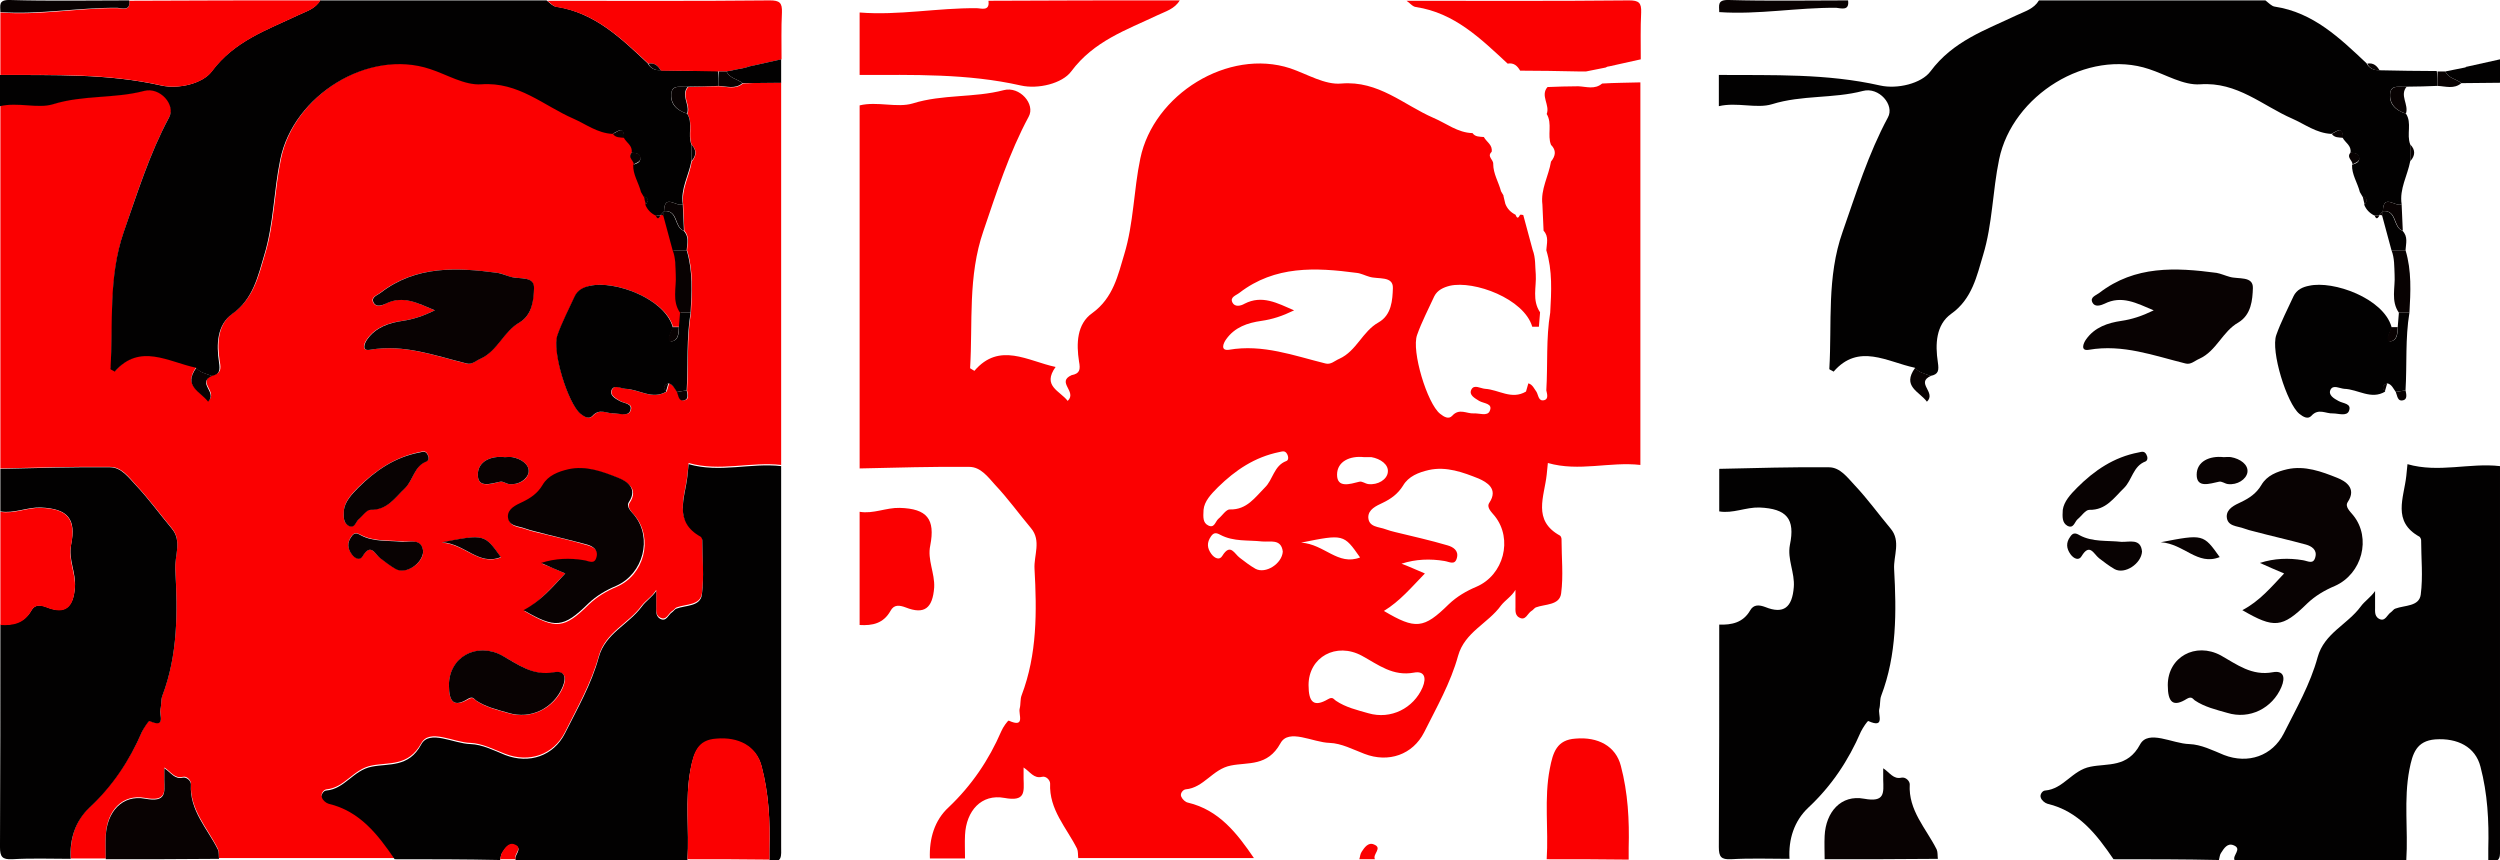 <?xml version="1.0" encoding="utf-8"?>
<!-- Generator: Adobe Illustrator 17.1.0, SVG Export Plug-In . SVG Version: 6.00 Build 0)  -->
<!DOCTYPE svg PUBLIC "-//W3C//DTD SVG 1.1//EN" "http://www.w3.org/Graphics/SVG/1.1/DTD/svg11.dtd">
<svg version="1.1" id="Layer_1" xmlns="http://www.w3.org/2000/svg" xmlns:xlink="http://www.w3.org/1999/xlink" x="0px" y="0px"
	 viewBox="0 0 640.4 220.3" style="enable-background:new 0 0 640.4 220.3;" xml:space="preserve">
<style type="text/css">
	.st0{fill:#FB0001;}
	.st1{fill:#020101;}
	.st2{fill:#080202;}
</style>
<g>
	<g>
		<path class="st0" d="M200.1,21.1c0,32.7,0,65.3,0,98c-7.8-0.9-15.7,1.8-23.7-0.5c-0.1,1-0.2,2-0.3,3c-0.6,5.6-3.7,11.7,3.4,15.6
			c0.2,0.1,0.4,0.6,0.4,0.9c0,4.7,0.5,9.4-0.1,13.9c-0.4,3.1-4.1,2.7-6.5,3.6c-0.4,0.2-0.7,0.7-1.1,0.9c-1,0.6-1.5,2.6-3.1,1.7
			c-1.4-0.7-0.9-2.4-1-3.7c0-1.1,0-2.2,0-3.4c-1,1.7-2.6,2.6-3.7,4c-3.3,4.6-9.3,6.8-11,12.9c-1.9,6.9-5.5,13.2-8.7,19.6
			c-2.9,5.7-9.1,7.9-15.3,5.5c-2.9-1.1-5.9-2.7-8.9-2.8c-4.3-0.1-10.5-3.8-12.6,0.1c-3.3,6-8.3,4.8-12.7,5.7
			c-4.7,0.9-6.9,5.7-11.6,6.1c-0.7,0.1-1.5,1.1-1.1,1.9c0.3,0.7,1.1,1.4,1.7,1.5c8,1.9,12.6,7.9,16.9,14.2c-15,0-30,0-45,0
			c-0.1-0.8,0-1.7-0.3-2.4c-2.7-5.4-7.2-10-6.9-16.7c0-0.8-1-2-2.1-1.7c-2.1,0.5-3-1.3-4.7-2.4c0,1.3,0,2.1,0,2.9
			c0.1,3.4,0.5,5.9-4.9,4.9c-5.9-1.1-9.8,3.3-10.1,9.5c-0.1,2,0,4,0,6c-3,0-6,0-9,0c-0.2-5.1,1.2-9.8,4.8-13.1
			c5.9-5.6,10.3-12.1,13.5-19.5c0.4-1,1.7-2.8,1.9-2.7c4.4,2,2.4-1.7,2.8-3.1c0.3-1.1,0.1-2.4,0.5-3.4c4-10.5,3.9-21.5,3.3-32.4
			c-0.2-3.4,1.8-7.2-0.9-10.4c-3.1-3.7-5.9-7.6-9.2-11.1c-1.8-2-3.7-4.6-6.6-4.6c-9.4-0.1-18.7,0.2-28.1,0.4c0-31,0-62,0-93
			c4.5-1.1,9.6,0.7,13.6-0.5c7.7-2.4,15.7-1.4,23.3-3.4c4.1-1.1,8.2,3.6,6.4,6.8c-5,9.3-8.2,19.3-11.6,29.3
			c-4,11.6-2.7,23.4-3.4,35.1c0,0.1,0.5,0.3,1.1,0.7c6.4-7.5,13.7-2.5,20.8-1c-3.5,4.9,1.1,6.1,3.1,8.7c2.5-2.4-3-4.8,1-6.6
			c2.1-0.4,2.3-1.4,1.9-3.5c-0.7-4.5-0.6-9.6,3.4-12.4c5.4-3.9,6.6-9.8,8.2-15.1c2.4-7.9,2.4-16.4,4.1-24.5
			c3.4-16.4,22.5-28.3,38.4-23.1c4.4,1.5,8.9,4.3,13.1,3.9c9.5-0.8,16,5.5,23.6,8.8c3.3,1.4,6.2,3.8,10,3.9c0.7,1,1.8,0.9,2.9,1
			c0.7,1.3,2.3,2,2,3.8c-1.3,1.2,0.5,2,0.4,3.1c0,2.5,1.4,4.7,2,7c0.2,0.4,0.5,0.8,0.7,1.2l-0.1-0.1c0.2,0.7,0.3,1.4,0.5,2.1
			c0.5,1.3,1.4,2.2,2.6,2.8c0.4,1,0.7,1,1.2,0l0,0l0.4,0l0.4,0.1c0.8,3,1.6,5.9,2.4,8.9c0.8,2.1,0.6,4.2,0.8,6.3
			c0.2,3.2-1,6.6,1.1,9.7c-0.1,1.2-0.2,2.4-0.3,3.7c-0.6,0-1.2,0-1.7,0c-2.1-7.2-14.9-11.9-21.1-10.5c-1.6,0.4-3.2,1.1-4,2.7
			c-1.5,3.3-3.2,6.5-4.4,9.9c-1.5,4.1,2.6,17.6,5.9,20.2c1,0.8,2.2,1.5,3.1,0.5c1.8-2,3.7-0.5,5.5-0.6c1.4-0.1,3.5,0.8,4.1-0.6
			c0.9-2-1.5-1.9-2.7-2.6c-1.1-0.7-2.7-1.5-2-2.9c0.7-1.4,2.3-0.3,3.5-0.2c3.5,0.2,6.8,2.9,10.5,0.7c0.2-0.7,0.4-1.4,0.6-2.1
			c1.1,0.3,1.5,1.4,2.1,2.2c0.5,0.9,0.5,2.5,2,2.1c1.1-0.3,0.7-1.6,0.5-2.5c0.4-6.6-0.1-13.3,1-19.9c0.3-5.4,0.6-10.8-1-16
			c0.1-1.7,0.7-3.5-0.7-5c-0.1-2.2-0.2-4.5-0.3-6.7c-0.5-3.9,1.6-7.3,2.2-11c1.2-1.5,1.4-2.9,0-4.3c-1-2.5,0.4-5.4-1.1-7.9
			c0.9-2.3-1.7-4.7,0.2-6.9c2.6-0.1,5.2-0.2,7.9-0.2c2.1,0.1,4.2,0.9,6.1-0.7C193.4,21.2,196.8,21.2,200.1,21.1z M144.8,146.9
			c-3.4,3.5-6.4,7.1-10.5,9.6c8.1,4.8,10.2,4.6,16.6-1.7c2.1-2,4.5-3.4,7.1-4.5c7-3,9.4-12.2,4.7-18.1c-0.8-1-2.2-2.2-1.4-3.4
			c2.4-3.6-0.7-5.3-2.7-6.2c-4-1.6-8.3-3.2-12.8-2.2c-2.6,0.6-5.2,1.6-6.6,4c-1.3,2.1-3.1,3.4-5.2,4.4c-1.7,0.8-3.7,1.7-3.7,3.7
			c0.1,2.6,2.7,2.4,4.5,3.1c0.8,0.3,1.6,0.5,2.4,0.7c4.5,1.1,9,2.1,13.4,3.4c1.4,0.4,2.9,1.3,2.4,3.2c-0.5,2-1.9,1-3.2,0.8
			c-3.6-0.6-7.3-0.5-11,0.7C140.6,145,142.5,145.9,144.8,146.9z M111.4,79.5c-3.1,1.5-5.6,2.3-8.4,2.7c-3.5,0.5-6.8,1.6-9,4.7
			c-0.8,1.1-1.5,3,0.7,2.7c8.7-1.5,16.6,1.5,24.7,3.5c1.4,0.4,2.4-0.7,3.6-1.2c4.4-2,5.9-7,10-9.3c3.4-1.9,3.6-5.8,3.7-8.8
			c0.1-3.2-3.8-2.2-6-2.9c-1.1-0.3-2.2-0.9-3.3-1c-10.5-1.4-20.9-1.9-30,5.1c-0.9,0.7-2.5,1.1-1.8,2.5c0.6,1.2,2.1,0.9,3.1,0.3
			C103.2,75.5,106.9,77.6,111.4,79.5z M115,175.5c0,4.5,1.4,5.7,5,3.6c1.2-0.7,1.4,0,2,0.4c2.5,1.7,5.5,2.4,8.3,3.2
			c5.8,1.7,11.6-1.3,13.9-6.6c1.1-2.6,0.4-4.3-2.2-3.8c-5.4,1-9.1-2-13.3-4.3C122.2,164.4,115.1,168.3,115,175.5z M88.1,130.6
			c-0.1,1.9-0.2,3.3,1.2,4c1.6,0.8,1.8-1,2.6-1.7c1-0.8,2-2.5,3-2.4c4.3,0.1,6.4-3.1,8.9-5.6c2.1-2,2.3-5.6,5.5-6.8
			c0.6-0.2,0.6-1.1,0.2-1.8c-0.5-0.9-1.1-0.7-2-0.5c-6.3,1.3-11.2,4.6-15.7,9C90,126.6,88.4,128.4,88.1,130.6z M108.4,141.3
			c-0.4-3.4-3.3-2.4-5.3-2.6c-3.6-0.4-7.3,0.1-10.7-1.7c-1.1-0.6-1.7-0.6-2.4,0.4c-1.1,1.6-1,3,0.1,4.5c0.8,1.1,2.1,1.7,2.8,0.5
			c2.1-3.4,3.1-0.5,4.5,0.5c1.3,1,2.6,2,4,2.8C104,147.1,108.3,144.4,108.4,141.3z M129.3,117.1c-3.6-0.4-6.9,1.1-6.9,4.5
			c0,3.5,3.3,2.4,5.7,1.8c0.7-0.2,1.5,0.5,2.3,0.6c2.5,0.3,4.8-1.2,5-3c0.3-2-1.9-3.5-4.2-3.9C130.6,117.1,129.9,117.1,129.3,117.1z
			 M128.3,142.8c-4.2-6-4.2-6-15.1-3.8C119.2,139.4,122.6,145,128.3,142.8z"/>
		<path class="st1" d="M184.1,22c-2.6,0.1-5.2,0.2-7.9,0.2c-1.6,0.2-3.9-0.6-4.2,1.5c-0.5,2.8,1.3,4.6,4,5.4
			c1.6,2.4,0.1,5.3,1.1,7.9c0,1.4,0,2.9,0,4.3c-0.7,3.7-2.8,7.1-2.2,11c-1.5,0.9-4.7-2.9-4.8,1.8l0,0c-0.3,0.4-0.6,0.7-1,1.1l0,0
			c-0.4,0-0.8,0-1.2,0c-1.2-0.6-2.1-1.5-2.6-2.8c1-1,0.7-1.7-0.5-2.1l0.1,0.1c-0.2-0.4-0.5-0.8-0.7-1.2c-0.6-2.4-2.1-4.5-2-7
			c0.9-0.3,2-0.6,1.8-1.8c-0.1-1.2-1.3-1.1-2.2-1.3c0.3-1.8-1.3-2.5-2-3.8c0-3.2-1.6-1.6-2.9-1c-3.9-0.2-6.8-2.5-10-3.9
			c-7.6-3.3-14.1-9.5-23.6-8.8c-4.3,0.3-8.8-2.5-13.1-3.9c-15.8-5.3-35,6.7-38.4,23.1c-1.7,8.2-1.7,16.6-4.1,24.5
			c-1.6,5.3-2.8,11.3-8.2,15.1c-3.9,2.8-4.1,7.8-3.4,12.4c0.3,2.1,0.2,3.1-1.9,3.5c-1.4-0.6-3-0.8-4-2.1c-7.1-1.5-14.4-6.4-20.8,1
			c-0.6-0.4-1.1-0.5-1.1-0.7C29,82.8,27.7,71,31.7,59.4c3.5-10,6.6-20,11.6-29.3c1.8-3.2-2.3-7.9-6.4-6.8c-7.6,2-15.6,1-23.3,3.4
			c-3.9,1.2-9-0.6-13.6,0.5c0-2.7,0-5.3,0-8c13.8,0.1,27.6-0.4,41.3,2.7c4.4,1,10.6-0.5,12.9-3.6c5.8-7.8,14.1-10.6,22.1-14.4
			c2.1-1,4.4-1.6,5.7-3.8c19.3,0,38.7,0,58,0c0.8,0.6,1.6,1.5,2.4,1.6c9.9,1.5,16.7,8.1,23.5,14.5c0.7,1.3,1.8,1.8,3.2,1.8
			c4.9,0.1,9.9,0.2,14.8,0.2C184.1,19.5,184.1,20.7,184.1,22z"/>
		<path class="st1" d="M101.1,220.1c-4.3-6.3-8.9-12.3-16.9-14.2c-0.7-0.2-1.5-0.9-1.7-1.5c-0.4-0.8,0.4-1.9,1.1-1.9
			c4.7-0.4,6.9-5.2,11.6-6.1c4.4-0.9,9.5,0.3,12.7-5.7c2.1-3.9,8.3-0.2,12.6-0.1c3,0.1,6,1.6,8.9,2.8c6.2,2.4,12.4,0.2,15.3-5.5
			c3.2-6.4,6.8-12.6,8.7-19.6c1.7-6.1,7.6-8.3,11-12.9c1-1.4,2.6-2.4,3.7-4c0,1.1,0,2.2,0,3.4c0.1,1.3-0.4,2.9,1,3.7
			c1.6,0.9,2.1-1.1,3.1-1.7c0.4-0.3,0.7-0.8,1.1-0.9c2.4-0.9,6.1-0.5,6.5-3.6c0.6-4.6,0.1-9.3,0.1-13.9c0-0.3-0.2-0.7-0.4-0.9
			c-7.1-3.9-4-10-3.4-15.6c0.1-1,0.2-2,0.3-3c8,2.3,15.9-0.4,23.7,0.5c0,32.5,0,65,0,97.5c0,2.2,0.4,4.4-3,3.5c0-1,0-2,0-3
			c0.2-7.1-0.2-14.2-2-21c-1.3-5.1-5.9-7.4-11.6-7c-4.8,0.4-5.8,3.6-6.6,7.7c-1.5,7.8-0.3,15.5-0.8,23.2c-14.7,0-29.3,0-44,0
			c-0.6-1.2,2.1-2.9-0.3-3.8c-1.5-0.6-2.4,0.8-3.1,1.9c-0.4,0.5-0.4,1.2-0.6,1.9C119.1,220.1,110.1,220.1,101.1,220.1z"/>
		<path class="st1" d="M0.1,120.1c9.4-0.2,18.7-0.5,28.1-0.4c2.9,0,4.8,2.7,6.6,4.6c3.3,3.5,6.1,7.4,9.2,11.1
			c2.7,3.2,0.7,7,0.9,10.4c0.6,10.9,0.7,21.9-3.3,32.4c-0.4,1-0.2,2.3-0.5,3.4c-0.4,1.4,1.6,5.1-2.8,3.1c-0.2-0.1-1.4,1.7-1.9,2.7
			c-3.2,7.4-7.5,13.9-13.5,19.5c-3.6,3.4-5.1,8.1-4.8,13.1c-5,0-10-0.2-15,0.1c-2.5,0.1-3.1-0.6-3.1-3.1c0.1-19,0.1-38,0.1-57
			c3.2,0.1,6.1-0.5,7.9-3.6c0.9-1.6,2.3-1.5,3.9-0.9c4.7,1.9,6.9,0.1,7.3-5.1c0.3-3.7-1.7-7.1-1-10.8c1.4-6.7-0.8-9.3-7.8-9.6
			c-3.5-0.1-6.8,1.6-10.3,1C0.1,127.5,0.1,123.8,0.1,120.1z"/>
		<path class="st0" d="M82.1,0.1c-1.3,2.2-3.6,2.8-5.7,3.8c-8,3.8-16.3,6.6-22.1,14.4c-2.3,3.1-8.5,4.6-12.9,3.6
			c-13.7-3.1-27.5-2.7-41.3-2.7c0-5.3,0-10.7,0-16c10,0.8,20-1.2,30-1.1c1.1,0,3.4,0.9,3-1.9C49.4,0.1,65.7,0.1,82.1,0.1z"/>
		<path class="st0" d="M184.1,18.3c-4.9-0.1-9.9-0.2-14.8-0.2c-0.7-1.2-1.6-2.1-3.2-1.8c-6.9-6.4-13.6-13-23.5-14.5
			c-0.9-0.1-1.6-1.1-2.4-1.6c19,0,38,0.1,57-0.1c2.5,0,3.2,0.6,3.1,3.1c-0.2,4-0.1,8-0.1,12c-2.7,0.6-5.4,1.2-8.1,1.8
			c-0.3,0-0.6,0.1-0.9,0.3c-1.7,0.3-3.3,0.7-5,1C185.4,18.3,184.7,18.3,184.1,18.3z"/>
		<path class="st0" d="M176.1,220.1c0.5-7.7-0.7-15.5,0.8-23.2c0.8-4.2,1.8-7.4,6.6-7.7c5.7-0.5,10.3,1.9,11.6,7
			c1.8,6.8,2.2,13.9,2,21c0,1,0,2,0,3C190.1,220.1,183.1,220.1,176.1,220.1z"/>
		<path class="st0" d="M0.1,131.1c3.5,0.6,6.8-1.1,10.3-1c7,0.2,9.1,2.9,7.8,9.6c-0.8,3.7,1.2,7.1,1,10.8c-0.4,5.3-2.5,7-7.3,5.1
			c-1.6-0.6-3-0.8-3.9,0.9c-1.8,3.2-4.6,3.8-7.9,3.6C0.1,150.5,0.1,140.8,0.1,131.1z"/>
		<path class="st2" d="M27.1,220.1c0-2-0.1-4,0-6c0.3-6.1,4.2-10.6,10.1-9.5c5.4,1,5-1.5,4.9-4.9c0-0.8,0-1.6,0-2.9
			c1.7,1.1,2.6,2.9,4.7,2.4c1.1-0.2,2.1,0.9,2.1,1.7c-0.4,6.7,4.2,11.3,6.9,16.7c0.3,0.7,0.2,1.6,0.3,2.4
			C46.4,220.1,36.7,220.1,27.1,220.1z"/>
		<path class="st2" d="M33.1,0.1c0.4,2.8-1.8,2-3,1.9c-10-0.1-20,1.8-30,1.1c0-1.7-0.6-3.2,2.5-3.1C12.7,0.3,22.9,0.1,33.1,0.1z"/>
		<path class="st1" d="M192,17c2.7-0.6,5.4-1.2,8.1-1.8c0,2,0,4,0,6c-3.3,0-6.6,0.1-9.9,0.1c-1.3-1.1-3.3-1.2-4.1-3
			c1.7-0.3,3.3-0.7,5-1C191.4,17.2,191.7,17.1,192,17z"/>
		<path class="st0" d="M128.1,220.1c0.2-0.6,0.2-1.3,0.6-1.9c0.7-1.1,1.7-2.5,3.1-1.9c2.4,0.9-0.4,2.5,0.3,3.8
			C130.7,220.1,129.4,220.1,128.1,220.1z"/>
		<path class="st1" d="M173.9,83.8c0.1-1.2,0.2-2.4,0.3-3.7c0.9,0,1.8,0,2.7,0c-1.1,6.6-0.6,13.2-1,19.9c-0.8,0.1-1.7,0.3-2.5,0.4
			c-0.6-0.8-1-1.9-2.1-2.2c-1.2,0.4-1.5,1.1-0.6,2.1c-3.6,2.2-7-0.6-10.5-0.7c-1.2-0.1-2.8-1.1-3.5,0.2c-0.7,1.4,0.9,2.3,2,2.9
			c1.2,0.7,3.5,0.6,2.7,2.6c-0.6,1.4-2.7,0.6-4.1,0.6c-1.8,0.1-3.7-1.4-5.5,0.6c-0.9,1-2.1,0.3-3.1-0.5c-3.2-2.6-7.4-16.1-5.9-20.2
			c1.2-3.4,2.9-6.6,4.4-9.9c0.8-1.7,2.4-2.4,4-2.7c6.2-1.4,19,3.2,21.1,10.5c0,1.3-1.4,2.3-0.5,3.8C174,87.2,173.8,85.4,173.9,83.8z
			"/>
		<path class="st2" d="M144.8,146.9c-2.3-1-4.3-1.8-6.2-2.7c3.7-1.2,7.4-1.3,11-0.7c1.3,0.2,2.7,1.2,3.2-0.8c0.5-1.9-1-2.8-2.4-3.2
			c-4.4-1.2-8.9-2.2-13.4-3.4c-0.8-0.2-1.6-0.4-2.4-0.7c-1.8-0.7-4.4-0.5-4.5-3.1c0-2,2-2.9,3.7-3.7c2.1-1,3.9-2.2,5.2-4.4
			c1.4-2.4,4-3.4,6.6-4c4.5-1,8.8,0.6,12.8,2.2c2,0.8,5.1,2.6,2.7,6.2c-0.8,1.2,0.6,2.4,1.4,3.4c4.7,5.8,2.3,15-4.7,18.1
			c-2.6,1.1-5,2.5-7.1,4.5c-6.4,6.3-8.5,6.4-16.6,1.7C138.5,154,141.5,150.4,144.8,146.9z"/>
		<path class="st2" d="M111.4,79.5c-4.5-1.9-8.2-3.9-12.6-1.7c-1.1,0.5-2.5,0.9-3.1-0.3c-0.7-1.4,0.9-1.8,1.8-2.5
			c9.1-7,19.5-6.5,30-5.1c1.1,0.2,2.2,0.7,3.3,1c2.2,0.7,6.1-0.3,6,2.9c-0.1,3-0.4,6.8-3.7,8.8c-4.1,2.3-5.6,7.3-10,9.3
			c-1.2,0.5-2.2,1.6-3.6,1.2c-8.1-2-16-5-24.7-3.5c-2.2,0.4-1.5-1.6-0.7-2.7c2.2-3.1,5.6-4.2,9-4.7C105.8,81.8,108.3,81,111.4,79.5z
			"/>
		<path class="st2" d="M115,175.5c0-7.2,7.1-11.1,13.6-7.6c4.1,2.3,7.9,5.3,13.3,4.3c2.7-0.5,3.3,1.2,2.2,3.8
			c-2.3,5.4-8.1,8.4-13.9,6.6c-2.8-0.8-5.8-1.5-8.3-3.2c-0.5-0.4-0.8-1.1-2-0.4C116.4,181.2,115,180,115,175.5z"/>
		<path class="st2" d="M88.1,130.6c0.3-2.1,1.9-3.9,3.7-5.7c4.4-4.4,9.4-7.8,15.7-9c0.9-0.2,1.5-0.4,2,0.5c0.4,0.7,0.4,1.5-0.2,1.8
			c-3.2,1.2-3.4,4.7-5.5,6.8c-2.6,2.5-4.6,5.7-8.9,5.6c-1,0-2,1.6-3,2.4c-0.8,0.7-1,2.5-2.6,1.7C87.9,133.9,88,132.4,88.1,130.6z"/>
		<path class="st2" d="M108.4,141.3c-0.2,3.1-4.4,5.9-7,4.5c-1.4-0.8-2.7-1.8-4-2.8c-1.4-1.1-2.4-4-4.5-0.5c-0.7,1.2-2,0.6-2.8-0.5
			c-1.1-1.5-1.2-3-0.1-4.5c0.7-1.1,1.4-1,2.4-0.4c3.3,1.8,7.1,1.3,10.7,1.7C105.1,138.9,108.1,137.8,108.4,141.3z"/>
		<path class="st2" d="M129.3,117.1c0.6,0,1.3-0.1,1.9,0c2.3,0.4,4.5,1.9,4.2,3.9c-0.3,1.8-2.6,3.3-5,3c-0.8-0.1-1.6-0.8-2.3-0.6
			c-2.4,0.5-5.7,1.7-5.7-1.8C122.4,118.2,125.7,116.7,129.3,117.1z"/>
		<path class="st2" d="M176.9,80.1c-0.9,0-1.8,0-2.7,0c-2.1-3-0.9-6.4-1.1-9.7c-0.1-2.1,0-4.3-0.8-6.3c1.2,0,2.4,0,3.6,0
			C177.5,69.4,177.2,74.8,176.9,80.1z"/>
		<path class="st2" d="M128.3,142.7c-5.7,2.3-9.1-3.4-15.1-3.8C124.1,136.8,124.1,136.8,128.3,142.7z"/>
		<path class="st1" d="M175.9,64.1c-1.2,0-2.4,0-3.6,0c-0.8-3-1.6-5.9-2.4-8.9c0-0.4,0.1-0.8,0.1-1.1l0,0c3.7-0.4,2.6,4.1,5.1,5
			C176.6,60.6,176,62.4,175.9,64.1z"/>
		<path class="st2" d="M50.3,94.2c1,1.3,2.6,1.5,4,2.1c-4,1.8,1.5,4.2-1,6.6C51.4,100.3,46.8,99,50.3,94.2z"/>
		<path class="st2" d="M176,29.1c-2.7-0.8-4.4-2.7-4-5.4c0.4-2.1,2.7-1.3,4.2-1.5C174.3,24.4,176.8,26.8,176,29.1z"/>
		<path class="st2" d="M175.2,59.1c-2.5-0.8-1.4-5.4-5.1-5c0.1-4.7,3.3-0.9,4.8-1.8C175,54.6,175.1,56.8,175.2,59.1z"/>
		<path class="st2" d="M186.1,18.3c0.8,1.8,2.8,1.9,4.1,3c-1.9,1.6-4,0.8-6.1,0.7c0-1.2,0-2.4,0-3.7
			C184.7,18.3,185.4,18.3,186.1,18.3z"/>
		<path class="st2" d="M173.9,83.8c-0.2,1.6,0.1,3.4-2.3,3.8c-0.9-1.5,0.5-2.5,0.5-3.8C172.8,83.8,173.4,83.8,173.9,83.8z"/>
		<path class="st2" d="M161.9,39c0.9,0.2,2.1,0.2,2.2,1.3c0.1,1.1-1,1.4-1.8,1.8C162.4,41.1,160.6,40.3,161.9,39z"/>
		<path class="st2" d="M157,34.3c1.3-0.6,2.9-2.3,2.9,1C158.8,35.2,157.7,35.3,157,34.3z"/>
		<path class="st2" d="M173.4,100.4c0.8-0.1,1.7-0.3,2.5-0.4c0.2,0.9,0.5,2.2-0.5,2.5C173.8,103,173.8,101.3,173.4,100.4z"/>
		<path class="st2" d="M177.1,41.3c0-1.4,0-2.9,0-4.3C178.5,38.4,178.4,39.9,177.1,41.3z"/>
		<path class="st2" d="M164.9,50.2c1.2,0.5,1.5,1.2,0.5,2.1C165.2,51.7,165.1,50.9,164.9,50.2z"/>
		<path class="st2" d="M170.6,100.3c-0.9-1-0.6-1.7,0.6-2.1C171,98.9,170.8,99.6,170.6,100.3z"/>
		<path class="st2" d="M164.3,49.1c0.2,0.4,0.5,0.8,0.7,1.2C164.8,49.9,164.5,49.5,164.3,49.1z"/>
		<path class="st2" d="M170.1,54.1c0,0.4-0.1,0.8-0.1,1.1c0,0-0.4-0.1-0.4-0.1l-0.4,0C169.4,54.9,169.7,54.5,170.1,54.1z"/>
		<path class="st2" d="M168,55.2c0.4,0,0.8,0,1.2,0C168.7,56.2,168.3,56.1,168,55.2z"/>
		<path class="st2" d="M166.1,16.3c1.6-0.3,2.5,0.6,3.2,1.8C167.9,18,166.7,17.6,166.1,16.3z"/>
		<path class="st2" d="M192,17c-0.3,0.1-0.6,0.2-0.9,0.3C191.4,17.1,191.7,17,192,17z"/>
	</g>
	<g>
		<path class="st0" d="M420.2,21.1c0,32.7,0,65.3,0,98c-7.8-0.9-15.7,1.8-23.7-0.5c-0.1,1-0.2,2-0.3,3c-0.6,5.6-3.7,11.7,3.4,15.6
			c0.2,0.1,0.4,0.6,0.4,0.9c0,4.7,0.5,9.4-0.1,13.9c-0.4,3.1-4.1,2.7-6.5,3.6c-0.4,0.2-0.7,0.7-1.1,0.9c-1,0.6-1.5,2.6-3.1,1.7
			c-1.4-0.7-0.9-2.4-1-3.7c0-1.1,0-2.2,0-3.4c-1,1.7-2.6,2.6-3.7,4c-3.3,4.6-9.3,6.8-11,12.9c-1.9,6.9-5.5,13.2-8.7,19.6
			c-2.9,5.7-9.1,7.9-15.3,5.5c-2.9-1.1-5.9-2.7-8.9-2.8c-4.3-0.1-10.5-3.8-12.6,0.1c-3.3,6-8.3,4.8-12.7,5.7
			c-4.7,0.9-6.9,5.7-11.6,6.1c-0.7,0.1-1.5,1.1-1.1,1.9c0.3,0.7,1.1,1.4,1.7,1.5c8,1.9,12.6,7.9,16.9,14.2c-15,0-30,0-45,0
			c-0.1-0.8,0-1.7-0.3-2.4c-2.7-5.4-7.2-10-6.9-16.7c0-0.8-1-2-2.1-1.7c-2.1,0.5-3-1.3-4.7-2.4c0,1.3,0,2.1,0,2.9
			c0.1,3.4,0.5,5.9-4.9,4.9c-5.9-1.1-9.8,3.3-10.1,9.5c-0.1,2,0,4,0,6c-3,0-6,0-9,0c-0.2-5.1,1.2-9.8,4.8-13.1
			c5.9-5.6,10.3-12.1,13.5-19.5c0.4-1,1.7-2.8,1.9-2.7c4.4,2,2.4-1.7,2.8-3.1c0.3-1.1,0.1-2.4,0.5-3.4c4-10.5,3.9-21.5,3.3-32.4
			c-0.2-3.4,1.8-7.2-0.9-10.4c-3.1-3.7-5.9-7.6-9.2-11.1c-1.8-2-3.7-4.6-6.6-4.6c-9.4-0.1-18.7,0.2-28.1,0.4c0-31,0-62,0-93
			c4.5-1.1,9.6,0.7,13.6-0.5c7.7-2.4,15.7-1.4,23.3-3.4c4.1-1.1,8.2,3.6,6.4,6.8c-5,9.3-8.2,19.3-11.6,29.3
			c-4,11.6-2.7,23.4-3.4,35.1c0,0.1,0.5,0.3,1.1,0.7c6.4-7.5,13.7-2.5,20.8-1c-3.5,4.9,1.1,6.1,3.1,8.7c2.5-2.4-3-4.8,1-6.6
			c2.1-0.4,2.3-1.4,1.9-3.5c-0.7-4.5-0.6-9.6,3.4-12.4c5.4-3.9,6.6-9.8,8.2-15.1c2.4-7.9,2.4-16.4,4.1-24.5
			c3.4-16.4,22.5-28.3,38.4-23.1c4.4,1.5,8.9,4.3,13.1,3.9c9.5-0.8,16,5.5,23.6,8.8c3.3,1.4,6.2,3.8,10,3.9c0.7,1,1.8,0.9,2.9,1
			c0.7,1.3,2.3,2,2,3.8c-1.3,1.2,0.5,2,0.4,3.1c0,2.5,1.4,4.7,2,7c0.2,0.4,0.5,0.8,0.7,1.2l-0.1-0.1c0.2,0.7,0.3,1.4,0.5,2.1
			c0.5,1.3,1.4,2.2,2.6,2.8c0.4,1,0.7,1,1.2,0c0,0,0,0,0,0l0.4,0l0.4,0.1c0.8,3,1.6,5.9,2.4,8.9c0.8,2.1,0.6,4.2,0.8,6.3
			c0.2,3.2-1,6.6,1.1,9.7c-0.1,1.2-0.2,2.4-0.3,3.7c-0.6,0-1.2,0-1.7,0c-2.1-7.2-14.9-11.9-21.1-10.5c-1.6,0.4-3.2,1.1-4,2.7
			c-1.5,3.3-3.2,6.5-4.4,9.9c-1.5,4.1,2.6,17.6,5.9,20.2c1,0.8,2.2,1.5,3.1,0.5c1.8-2,3.7-0.5,5.5-0.6c1.4-0.1,3.5,0.8,4.1-0.6
			c0.9-2-1.5-1.9-2.7-2.6c-1.1-0.7-2.7-1.5-2-2.9c0.7-1.4,2.3-0.3,3.5-0.2c3.5,0.2,6.8,2.9,10.5,0.7c0.2-0.7,0.4-1.4,0.6-2.1
			c1.1,0.3,1.5,1.4,2.1,2.2c0.5,0.9,0.5,2.5,2,2.1c1.1-0.3,0.7-1.6,0.5-2.5c0.4-6.6-0.1-13.3,1-19.9c0.3-5.4,0.6-10.8-1-16
			c0.1-1.7,0.7-3.5-0.7-5c-0.1-2.2-0.2-4.5-0.3-6.7c-0.5-3.9,1.6-7.3,2.2-11c1.2-1.5,1.4-2.9,0-4.3c-1-2.5,0.4-5.4-1.1-7.9
			c0.9-2.3-1.7-4.7,0.2-6.9c2.6-0.1,5.2-0.2,7.9-0.2c2.1,0.1,4.2,0.9,6.1-0.7C413.6,21.2,416.9,21.2,420.2,21.1z M365,146.9
			c-3.4,3.5-6.4,7.1-10.5,9.6c8.1,4.8,10.2,4.6,16.6-1.7c2.1-2,4.5-3.4,7.1-4.5c7-3,9.4-12.2,4.7-18.1c-0.8-1-2.2-2.2-1.4-3.4
			c2.4-3.6-0.7-5.3-2.7-6.2c-4-1.6-8.3-3.2-12.8-2.2c-2.6,0.6-5.2,1.6-6.6,4c-1.3,2.1-3.1,3.4-5.2,4.4c-1.7,0.8-3.7,1.7-3.7,3.7
			c0.1,2.6,2.7,2.4,4.5,3.1c0.8,0.3,1.6,0.5,2.4,0.7c4.5,1.1,9,2.1,13.4,3.4c1.4,0.4,2.9,1.3,2.4,3.2c-0.5,2-1.9,1-3.2,0.8
			c-3.6-0.6-7.3-0.5-11,0.7C360.7,145,362.6,145.9,365,146.9z M331.5,79.5c-3.1,1.5-5.6,2.3-8.4,2.7c-3.5,0.5-6.8,1.6-9,4.7
			c-0.8,1.1-1.5,3,0.7,2.7c8.7-1.5,16.6,1.5,24.7,3.5c1.4,0.4,2.4-0.7,3.6-1.2c4.4-2,5.9-7,10-9.3c3.4-1.9,3.6-5.8,3.7-8.8
			c0.1-3.2-3.8-2.2-6-2.9c-1.1-0.3-2.2-0.9-3.3-1c-10.5-1.4-20.9-1.9-30,5.1c-0.9,0.7-2.5,1.1-1.8,2.5c0.6,1.2,2.1,0.9,3.1,0.3
			C323.3,75.5,327.1,77.6,331.5,79.5z M335.2,175.5c0,4.5,1.4,5.7,5,3.6c1.2-0.7,1.4,0,2,0.4c2.5,1.7,5.5,2.4,8.3,3.2
			c5.8,1.7,11.6-1.3,13.9-6.6c1.1-2.6,0.4-4.3-2.2-3.8c-5.4,1-9.1-2-13.3-4.3C342.3,164.4,335.2,168.3,335.2,175.5z M308.3,130.6
			c-0.1,1.9-0.2,3.3,1.2,4c1.6,0.8,1.8-1,2.6-1.7c1-0.8,2-2.5,3-2.4c4.3,0.1,6.4-3.1,8.9-5.6c2.1-2,2.3-5.6,5.5-6.8
			c0.6-0.2,0.6-1.1,0.2-1.8c-0.5-0.9-1.1-0.7-2-0.5c-6.3,1.3-11.2,4.6-15.7,9C310.2,126.6,308.5,128.4,308.3,130.6z M328.6,141.3
			c-0.4-3.4-3.3-2.4-5.3-2.6c-3.6-0.4-7.3,0.1-10.7-1.7c-1.1-0.6-1.7-0.6-2.4,0.4c-1.1,1.6-1,3,0.1,4.5c0.8,1.1,2.1,1.7,2.8,0.5
			c2.1-3.4,3.1-0.5,4.5,0.5c1.3,1,2.6,2,4,2.8C324.2,147.1,328.4,144.4,328.6,141.3z M349.4,117.1c-3.6-0.4-6.9,1.1-6.9,4.5
			c0,3.5,3.3,2.4,5.7,1.8c0.7-0.2,1.5,0.5,2.3,0.6c2.5,0.3,4.8-1.2,5-3c0.3-2-1.9-3.5-4.2-3.9C350.7,117.1,350.1,117.1,349.4,117.1z
			 M348.4,142.8c-4.2-6-4.2-6-15.1-3.8C339.3,139.4,342.7,145,348.4,142.8z"/>
		<path class="st0" d="M302.2,0.1c-1.3,2.2-3.6,2.8-5.7,3.8c-8,3.8-16.3,6.6-22.1,14.4c-2.3,3.1-8.5,4.6-12.9,3.6
			c-13.7-3.1-27.5-2.7-41.3-2.7c0-5.3,0-10.7,0-16c10,0.8,20-1.2,30-1.1c1.1,0,3.4,0.9,3-1.9C269.6,0.1,285.9,0.1,302.2,0.1z"/>
		<path class="st0" d="M404.2,18.3c-4.9-0.1-9.9-0.2-14.8-0.2c-0.7-1.2-1.6-2.1-3.2-1.8c-6.9-6.4-13.6-13-23.5-14.5
			c-0.9-0.1-1.6-1.1-2.4-1.6c19,0,38,0.1,57-0.1c2.5,0,3.2,0.6,3.1,3.1c-0.2,4-0.1,8-0.1,12c-2.7,0.6-5.4,1.2-8.1,1.8
			c-0.3,0-0.6,0.1-0.9,0.3c-1.7,0.3-3.3,0.7-5,1C405.6,18.3,404.9,18.3,404.2,18.3z"/>
		<path class="st0" d="M396.2,220.1c0.5-7.7-0.7-15.5,0.8-23.2c0.8-4.2,1.8-7.4,6.6-7.7c5.7-0.5,10.3,1.9,11.6,7
			c1.8,6.8,2.2,13.9,2,21c0,1,0,2,0,3C410.2,220.1,403.2,220.1,396.2,220.1z"/>
		<path class="st0" d="M220.2,131.1c3.5,0.6,6.8-1.1,10.3-1c7,0.2,9.1,2.9,7.8,9.6c-0.8,3.7,1.2,7.1,1,10.8c-0.4,5.3-2.5,7-7.3,5.1
			c-1.6-0.6-3-0.8-3.9,0.9c-1.8,3.2-4.6,3.8-7.9,3.6C220.2,150.5,220.2,140.8,220.2,131.1z"/>
		<path class="st0" d="M348.2,220.1c0.2-0.6,0.2-1.3,0.6-1.9c0.7-1.1,1.7-2.5,3.1-1.9c2.4,0.9-0.4,2.5,0.3,3.8
			C350.9,220.1,349.6,220.1,348.2,220.1z"/>
	</g>
	<g>
		<path class="st1" d="M624.4,22c-2.6,0.1-5.2,0.2-7.9,0.2c-1.6,0.2-3.9-0.6-4.2,1.5c-0.5,2.8,1.3,4.6,4,5.4
			c1.6,2.4,0.1,5.3,1.1,7.9c0,1.4,0,2.9,0,4.3c-0.7,3.7-2.8,7.1-2.2,11c-1.5,0.9-4.7-2.9-4.8,1.8l0,0c-0.3,0.4-0.6,0.7-1,1.1l0,0
			c-0.4,0-0.8,0-1.2,0c-1.2-0.6-2.1-1.5-2.6-2.8c1-1,0.7-1.7-0.5-2.1l0.1,0.1c-0.2-0.4-0.5-0.8-0.7-1.2c-0.6-2.4-2.1-4.5-2-7
			c0.9-0.3,2-0.6,1.8-1.8c-0.1-1.2-1.3-1.1-2.2-1.3c0.3-1.8-1.3-2.5-2-3.8c0-3.2-1.6-1.6-2.9-1c-3.9-0.2-6.8-2.5-10-3.9
			c-7.6-3.3-14.1-9.5-23.6-8.8c-4.3,0.3-8.8-2.5-13.1-3.9c-15.8-5.3-35,6.7-38.4,23.1c-1.7,8.2-1.7,16.6-4.1,24.5
			c-1.6,5.3-2.8,11.3-8.2,15.1c-3.9,2.8-4.1,7.8-3.4,12.4c0.3,2.1,0.2,3.1-1.9,3.5c-1.4-0.6-3-0.8-4-2.1c-7.1-1.5-14.4-6.4-20.8,1
			c-0.6-0.4-1.1-0.5-1.1-0.7c0.7-11.7-0.7-23.5,3.4-35.1c3.5-10,6.6-20,11.6-29.3c1.8-3.2-2.3-7.9-6.4-6.8c-7.6,2-15.6,1-23.3,3.4
			c-3.9,1.2-9-0.6-13.6,0.5c0-2.7,0-5.3,0-8c13.8,0.1,27.6-0.4,41.3,2.7c4.4,1,10.6-0.5,12.9-3.6c5.8-7.8,14.1-10.6,22.1-14.4
			c2.1-1,4.4-1.6,5.7-3.8c19.3,0,38.7,0,58,0c0.8,0.6,1.6,1.5,2.4,1.6c9.9,1.5,16.7,8.1,23.5,14.5c0.7,1.3,1.8,1.8,3.2,1.8
			c4.9,0.1,9.9,0.2,14.8,0.2C624.4,19.5,624.4,20.7,624.4,22z"/>
		<path class="st1" d="M541.4,220.1c-4.3-6.3-8.9-12.3-16.9-14.2c-0.7-0.2-1.5-0.9-1.7-1.5c-0.4-0.8,0.4-1.9,1.1-1.9
			c4.7-0.4,6.9-5.2,11.6-6.1c4.4-0.9,9.5,0.3,12.7-5.7c2.1-3.9,8.3-0.2,12.6-0.1c3,0.1,6,1.6,8.9,2.8c6.2,2.4,12.4,0.2,15.3-5.5
			c3.2-6.4,6.8-12.6,8.7-19.6c1.7-6.1,7.6-8.3,11-12.9c1-1.4,2.6-2.4,3.7-4c0,1.1,0,2.2,0,3.4c0.1,1.3-0.4,2.9,1,3.7
			c1.6,0.9,2.1-1.1,3.1-1.7c0.4-0.3,0.7-0.8,1.1-0.9c2.4-0.9,6.1-0.5,6.5-3.6c0.6-4.6,0.1-9.3,0.1-13.9c0-0.3-0.2-0.7-0.4-0.9
			c-7.1-3.9-4-10-3.4-15.6c0.1-1,0.2-2,0.3-3c8,2.3,15.9-0.4,23.7,0.5c0,32.5,0,65,0,97.5c0,2.2,0.4,4.4-3,3.5c0-1,0-2,0-3
			c0.2-7.1-0.2-14.2-2-21c-1.3-5.1-5.9-7.4-11.6-7c-4.8,0.4-5.8,3.6-6.6,7.7c-1.5,7.8-0.3,15.5-0.8,23.2c-14.7,0-29.3,0-44,0
			c-0.6-1.2,2.1-2.9-0.3-3.8c-1.5-0.6-2.4,0.8-3.1,1.9c-0.4,0.5-0.4,1.2-0.6,1.9C559.4,220.1,550.4,220.1,541.4,220.1z"/>
		<path class="st1" d="M440.4,120.1c9.4-0.2,18.7-0.5,28.1-0.4c2.9,0,4.8,2.7,6.6,4.6c3.3,3.5,6.1,7.4,9.2,11.1
			c2.7,3.2,0.7,7,0.9,10.4c0.6,10.9,0.7,21.9-3.3,32.4c-0.4,1-0.2,2.3-0.5,3.4c-0.4,1.4,1.6,5.1-2.8,3.1c-0.2-0.1-1.4,1.7-1.9,2.7
			c-3.2,7.4-7.5,13.9-13.5,19.5c-3.6,3.4-5.1,8.1-4.8,13.1c-5,0-10-0.2-15,0.1c-2.5,0.1-3.1-0.6-3.1-3.1c0.1-19,0.1-38,0.1-57
			c3.2,0.1,6.1-0.5,7.9-3.6c0.9-1.6,2.3-1.5,3.9-0.9c4.7,1.9,6.9,0.1,7.3-5.1c0.3-3.7-1.7-7.1-1-10.8c1.4-6.7-0.8-9.3-7.8-9.6
			c-3.5-0.1-6.8,1.6-10.3,1C440.4,127.5,440.4,123.8,440.4,120.1z"/>
		<path class="st2" d="M467.4,220.1c0-2-0.1-4,0-6c0.3-6.1,4.2-10.6,10.1-9.5c5.4,1,5-1.5,4.9-4.9c0-0.8,0-1.6,0-2.9
			c1.7,1.1,2.6,2.9,4.7,2.4c1.1-0.2,2.1,0.9,2.1,1.7c-0.4,6.7,4.2,11.3,6.9,16.7c0.3,0.7,0.2,1.6,0.3,2.4
			C486.7,220.1,477,220.1,467.4,220.1z"/>
		<path class="st2" d="M473.4,0.1c0.4,2.8-1.8,2-3,1.9c-10-0.1-20,1.8-30,1.1c0-1.7-0.6-3.2,2.5-3.1C453,0.3,463.2,0.1,473.4,0.1z"
			/>
		<path class="st1" d="M632.3,17c2.7-0.6,5.4-1.2,8.1-1.8c0,2,0,4,0,6c-3.3,0-6.6,0.1-9.9,0.1c-1.3-1.1-3.3-1.2-4.1-3
			c1.7-0.3,3.3-0.7,5-1C631.7,17.2,632,17.1,632.3,17z"/>
		<path class="st1" d="M614.2,83.8c0.1-1.2,0.2-2.4,0.3-3.7c0.9,0,1.8,0,2.7,0c-1.1,6.6-0.6,13.2-1,19.9c-0.8,0.1-1.7,0.3-2.5,0.4
			c-0.6-0.8-1-1.9-2.1-2.2c-1.2,0.4-1.5,1.1-0.6,2.1c-3.6,2.2-7-0.6-10.5-0.7c-1.2-0.1-2.8-1.1-3.5,0.2c-0.7,1.4,0.9,2.3,2,2.9
			c1.2,0.7,3.5,0.6,2.7,2.6c-0.6,1.4-2.7,0.6-4.1,0.6c-1.8,0.1-3.7-1.4-5.5,0.6c-0.9,1-2.1,0.3-3.1-0.5c-3.2-2.6-7.4-16.1-5.9-20.2
			c1.2-3.4,2.9-6.6,4.4-9.9c0.8-1.7,2.4-2.4,4-2.7c6.2-1.4,19,3.2,21.1,10.5c0,1.3-1.4,2.3-0.5,3.8
			C614.3,87.2,614.1,85.4,614.2,83.8z"/>
		<path class="st2" d="M585.1,146.9c-2.3-1-4.3-1.8-6.2-2.7c3.7-1.2,7.4-1.3,11-0.7c1.3,0.2,2.7,1.2,3.2-0.8c0.5-1.9-1-2.8-2.4-3.2
			c-4.4-1.2-8.9-2.2-13.4-3.4c-0.8-0.2-1.6-0.4-2.4-0.7c-1.8-0.7-4.4-0.5-4.5-3.1c0-2,2-2.9,3.7-3.7c2.1-1,3.9-2.2,5.2-4.4
			c1.4-2.4,4-3.4,6.6-4c4.5-1,8.8,0.6,12.8,2.2c2,0.8,5.1,2.6,2.7,6.2c-0.8,1.2,0.6,2.4,1.4,3.4c4.7,5.8,2.3,15-4.7,18.1
			c-2.6,1.1-5,2.5-7.1,4.5c-6.4,6.3-8.5,6.4-16.6,1.7C578.8,154,581.8,150.4,585.1,146.9z"/>
		<path class="st2" d="M551.7,79.5c-4.5-1.9-8.2-3.9-12.6-1.7c-1.1,0.5-2.5,0.9-3.1-0.3c-0.7-1.4,0.9-1.8,1.8-2.5
			c9.1-7,19.5-6.5,30-5.1c1.1,0.2,2.2,0.7,3.3,1c2.2,0.7,6.1-0.3,6,2.9c-0.1,3-0.4,6.8-3.7,8.8c-4.1,2.3-5.6,7.3-10,9.3
			c-1.2,0.5-2.2,1.6-3.6,1.2c-8.1-2-16-5-24.7-3.5c-2.2,0.4-1.5-1.6-0.7-2.7c2.2-3.1,5.6-4.2,9-4.7C546.1,81.8,548.6,81,551.7,79.5z
			"/>
		<path class="st2" d="M555.3,175.5c0-7.2,7.1-11.1,13.6-7.6c4.1,2.3,7.9,5.3,13.3,4.3c2.7-0.5,3.3,1.2,2.2,3.8
			c-2.3,5.4-8.1,8.4-13.9,6.6c-2.8-0.8-5.8-1.5-8.3-3.2c-0.5-0.4-0.8-1.1-2-0.4C556.7,181.2,555.3,180,555.3,175.5z"/>
		<path class="st2" d="M528.4,130.6c0.3-2.1,1.9-3.9,3.7-5.7c4.4-4.4,9.4-7.8,15.7-9c0.9-0.2,1.5-0.4,2,0.5c0.4,0.7,0.4,1.5-0.2,1.8
			c-3.2,1.2-3.4,4.7-5.5,6.8c-2.6,2.5-4.6,5.7-8.9,5.6c-1,0-2,1.6-3,2.4c-0.8,0.7-1,2.5-2.6,1.7
			C528.2,133.9,528.3,132.4,528.4,130.6z"/>
		<path class="st2" d="M548.7,141.3c-0.2,3.1-4.4,5.9-7,4.5c-1.4-0.8-2.7-1.8-4-2.8c-1.4-1.1-2.4-4-4.5-0.5c-0.7,1.2-2,0.6-2.8-0.5
			c-1.1-1.5-1.2-3-0.1-4.5c0.7-1.1,1.4-1,2.4-0.4c3.3,1.8,7.1,1.3,10.7,1.7C545.4,138.9,548.4,137.8,548.7,141.3z"/>
		<path class="st2" d="M569.6,117.1c0.6,0,1.3-0.1,1.9,0c2.3,0.4,4.5,1.9,4.2,3.9c-0.3,1.8-2.6,3.3-5,3c-0.8-0.1-1.6-0.8-2.3-0.6
			c-2.4,0.5-5.7,1.7-5.7-1.8C562.7,118.2,566,116.7,569.6,117.1z"/>
		<path class="st2" d="M617.2,80.1c-0.9,0-1.8,0-2.7,0c-2.1-3-0.9-6.4-1.1-9.7c-0.1-2.1,0-4.3-0.8-6.3c1.2,0,2.4,0,3.6,0
			C617.8,69.4,617.5,74.8,617.2,80.1z"/>
		<path class="st2" d="M568.6,142.7c-5.7,2.3-9.1-3.4-15.1-3.8C564.4,136.8,564.4,136.8,568.6,142.7z"/>
		<path class="st1" d="M616.2,64.1c-1.2,0-2.4,0-3.6,0c-0.8-3-1.6-5.9-2.4-8.9c0-0.4,0.1-0.8,0.1-1.1l0,0c3.7-0.4,2.6,4.1,5.1,5
			C616.9,60.6,616.3,62.4,616.2,64.1z"/>
		<path class="st2" d="M490.6,94.2c1,1.3,2.6,1.5,4,2.1c-4,1.8,1.5,4.2-1,6.6C491.7,100.3,487.1,99,490.6,94.2z"/>
		<path class="st2" d="M616.3,29.1c-2.7-0.8-4.4-2.7-4-5.4c0.4-2.1,2.7-1.3,4.2-1.5C614.6,24.4,617.1,26.8,616.3,29.1z"/>
		<path class="st2" d="M615.5,59.1c-2.5-0.8-1.4-5.4-5.1-5c0.1-4.7,3.3-0.9,4.8-1.8C615.3,54.6,615.4,56.8,615.5,59.1z"/>
		<path class="st2" d="M626.4,18.3c0.8,1.8,2.8,1.9,4.1,3c-1.9,1.6-4,0.8-6.1,0.7c0-1.2,0-2.4,0-3.7C625,18.3,625.7,18.3,626.4,18.3
			z"/>
		<path class="st2" d="M614.2,83.8c-0.2,1.6,0.1,3.4-2.3,3.8c-0.9-1.5,0.5-2.5,0.5-3.8C613.1,83.8,613.7,83.8,614.2,83.8z"/>
		<path class="st2" d="M602.2,39c0.9,0.2,2.1,0.2,2.2,1.3c0.1,1.1-1,1.4-1.8,1.8C602.7,41.1,600.9,40.3,602.2,39z"/>
		<path class="st2" d="M597.3,34.3c1.3-0.6,2.9-2.3,2.9,1C599.1,35.2,598,35.3,597.3,34.3z"/>
		<path class="st2" d="M613.7,100.4c0.8-0.1,1.7-0.3,2.5-0.4c0.2,0.9,0.5,2.2-0.5,2.5C614.1,103,614.1,101.3,613.7,100.4z"/>
		<path class="st2" d="M617.4,41.3c0-1.4,0-2.9,0-4.3C618.8,38.4,618.7,39.9,617.4,41.3z"/>
		<path class="st2" d="M605.2,50.2c1.2,0.5,1.5,1.2,0.5,2.1C605.5,51.7,605.4,50.9,605.2,50.2z"/>
		<path class="st2" d="M610.9,100.3c-0.9-1-0.6-1.7,0.6-2.1C611.3,98.9,611.1,99.6,610.9,100.3z"/>
		<path class="st2" d="M604.6,49.1c0.2,0.4,0.5,0.8,0.7,1.2C605.1,49.9,604.8,49.5,604.6,49.1z"/>
		<path class="st2" d="M610.4,54.1c0,0.4-0.1,0.8-0.1,1.1l-0.4-0.1l-0.4,0C609.7,54.9,610,54.5,610.4,54.1z"/>
		<path class="st2" d="M608.3,55.2c0.4,0,0.8,0,1.2,0C609,56.2,608.6,56.1,608.3,55.2z"/>
		<path class="st2" d="M606.4,16.3c1.6-0.3,2.5,0.6,3.2,1.8C608.2,18,607,17.6,606.4,16.3z"/>
		<path class="st2" d="M632.3,17c-0.3,0.1-0.6,0.2-0.9,0.3C631.7,17.1,632,17,632.3,17z"/>
	</g>
</g>
<g>
</g>
<g>
</g>
<g>
</g>
<g>
</g>
<g>
</g>
<g>
</g>
<g>
</g>
<g>
</g>
<g>
</g>
<g>
</g>
<g>
</g>
<g>
</g>
<g>
</g>
<g>
</g>
<g>
</g>
</svg>

